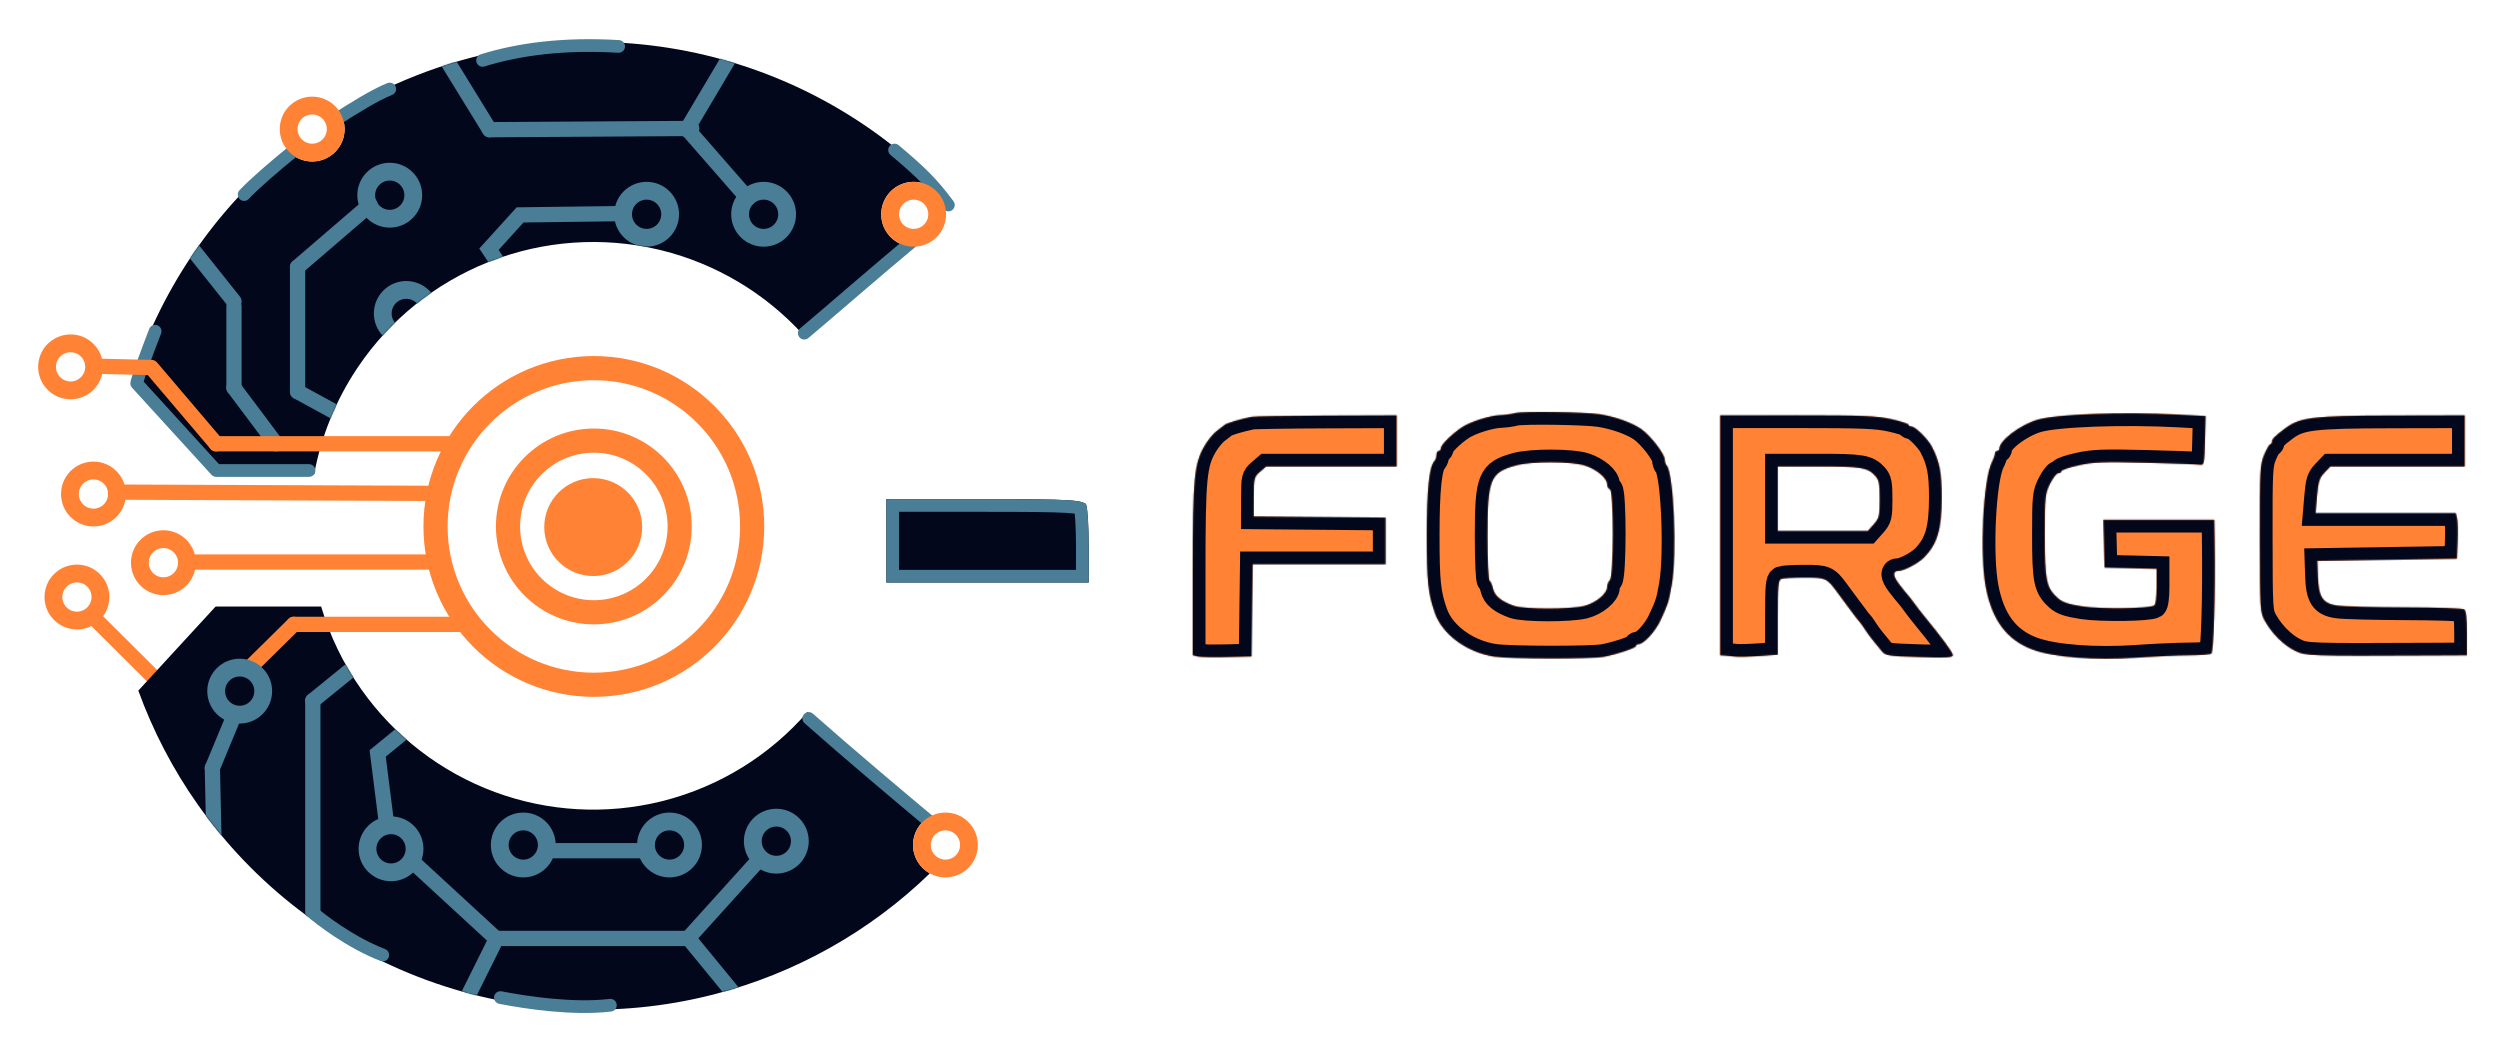 <svg width="1966" height="827" viewBox="0 0 1966 827" fill="none" xmlns="http://www.w3.org/2000/svg">
<g filter="url(#filter0_d_3281_3879)">
<g filter="url(#filter1_d_3281_3879)">
<path d="M67 475L114.928 522.707" stroke="#FF8235" stroke-width="12" stroke-linecap="round"/>
</g>
<path d="M242.56 467.001C249.412 490.091 259.993 512.053 274.015 531.974C300.095 569.025 336.834 597.261 379.349 612.93C421.199 628.353 466.694 630.879 509.968 620.209L512.026 619.691C555.913 608.426 595.332 584.07 625.044 549.862L720.355 632.645C712.952 637.108 708 645.226 708 654.501C708 664.131 713.339 672.513 721.218 676.851C673.887 722.683 615.314 755.579 551.136 772.053L549.382 772.498C475.672 791.045 398.095 787.093 326.652 761.148L324.952 760.526C252.475 733.815 189.844 685.678 145.384 622.515C125.84 594.749 110.215 564.657 98.78 533.089L159.532 467.001H242.56ZM318.571 48.892C390.557 20.886 469.363 15.451 544.512 33.311C619.661 51.172 687.595 91.481 739.283 148.88L733.603 153.994C731.475 142.06 721.046 133 708.5 133C694.417 133 683 144.417 683 158.5C683 170.118 690.77 179.92 701.396 182.996L622.393 254.142L620.964 252.57C591.304 220.257 552.779 197.399 510.204 186.851L508.141 186.351C464.059 175.874 417.832 179.062 375.605 195.49L373.63 196.269C332.249 212.824 296.755 241.396 271.74 278.322L270.558 280.086C253.829 305.295 242.481 333.52 237.041 363.001H159.532L92.918 291.41C103.774 256.195 119.746 222.549 140.495 191.602L141.507 190.101C162.459 159.171 187.725 131.678 216.375 108.365C221.048 113.66 227.883 117 235.5 117C249.583 117 261 105.583 261 91.5C261 86.978 259.821 82.731 257.756 79.049C276.488 67.572 296.263 57.689 316.886 49.553L318.571 48.892Z" fill="#02071B"/>
<mask id="mask0_3281_3879" style="mask-type:alpha" maskUnits="userSpaceOnUse" x="85" y="22" width="659" height="762">
<path d="M242.56 467.001C249.412 490.091 259.993 512.053 274.015 531.973C300.095 569.024 336.834 597.26 379.349 612.929C421.199 628.352 466.694 630.879 509.968 620.208L512.026 619.691C555.913 608.425 595.332 584.069 625.044 549.861L743.804 653.01C693.153 711.327 625.952 752.847 551.136 772.052L549.382 772.497C475.672 791.045 398.095 787.092 326.652 761.148L324.952 760.526C252.475 733.815 189.844 685.677 145.384 622.514C125.84 594.748 110.215 564.656 98.78 533.088L159.531 467.001H242.56ZM318.571 48.892C390.557 20.886 469.363 15.451 544.512 33.311C619.661 51.171 687.595 91.48 739.283 148.879L622.393 254.141L620.964 252.569C591.304 220.256 552.779 197.398 510.204 186.851L508.141 186.35C464.059 175.873 417.832 179.061 375.605 195.489L373.63 196.269C332.249 212.823 296.755 241.395 271.74 278.321L270.558 280.085C253.828 305.294 242.48 333.52 237.04 363.001H159.532V363L85 321.378C95.191 275.275 113.928 231.226 140.495 191.602L141.507 190.101C184.489 126.65 245.621 77.668 316.886 49.552L318.571 48.892Z" fill="black"/>
</mask>
<g mask="url(#mask0_3281_3879)">
<path d="M174 553L157 594" stroke="#497E96" stroke-width="12" stroke-linecap="round"/>
<path d="M284 502L236 541" stroke="#497E96" stroke-width="12" stroke-linecap="round"/>
<path d="M236 794L236 541" stroke="#497E96" stroke-width="12" stroke-linecap="round"/>
<path d="M160 731L157 594" stroke="#497E96" stroke-width="12" stroke-linecap="round"/>
<circle cx="296.5" cy="143.5" r="18.5" stroke="#497E96" stroke-width="14"/>
<circle cx="309.5" cy="236.5" r="18.5" stroke="#497E96" stroke-width="14"/>
<circle cx="498.5" cy="158.5" r="18.5" stroke="#497E96" stroke-width="14"/>
<circle cx="590.5" cy="158.5" r="18.5" stroke="#497E96" stroke-width="14"/>
<circle cx="297.5" cy="657.5" r="18.5" stroke="#497E96" stroke-width="14"/>
<circle cx="401.5" cy="654.5" r="18.5" stroke="#497E96" stroke-width="14"/>
<circle cx="516.5" cy="654.5" r="18.5" stroke="#497E96" stroke-width="14"/>
<circle cx="600.5" cy="651.5" r="18.5" stroke="#497E96" stroke-width="14"/>
<path d="M422 659H499" stroke="#497E96" stroke-width="12" stroke-linecap="round"/>
<path d="M317 670L380 728" stroke="#497E96" stroke-width="12" stroke-linecap="round"/>
<path d="M294 638L287.001 582.5L344.5 535.5" stroke="#497E96" stroke-width="12" stroke-linecap="round"/>
<path d="M587 666L531 728" stroke="#497E96" stroke-width="12" stroke-linecap="round"/>
<path d="M331 827.5L380.5 728H531.5L595.5 806" stroke="#497E96" stroke-width="12" stroke-linecap="round"/>
<path d="M388.501 207L374.5 186L399 159L477 158" stroke="#497E96" stroke-width="12" stroke-linecap="round"/>
<path d="M375 92L534 91.019" stroke="#497E96" stroke-width="12" stroke-linecap="round"/>
<path d="M530 91L578 146" stroke="#497E96" stroke-width="12" stroke-linecap="round"/>
<path d="M565 33L530 92" stroke="#497E96" stroke-width="12" stroke-linecap="round"/>
<path d="M335 27L375 92" stroke="#497E96" stroke-width="12" stroke-linecap="round"/>
<path d="M281 151L224 200" stroke="#497E96" stroke-width="12" stroke-linecap="round"/>
<path d="M224 298L224 200" stroke="#497E96" stroke-width="12" stroke-linecap="round"/>
<path d="M224 298L268 322" stroke="#497E96" stroke-width="12" stroke-linecap="round"/>
<path d="M174 295L207 339" stroke="#497E96" stroke-width="12" stroke-linecap="round"/>
<path d="M174 295V231" stroke="#497E96" stroke-width="12" stroke-linecap="round"/>
<path d="M111 148L174 227" stroke="#497E96" stroke-width="12" stroke-linecap="round"/>
</g>
<path d="M255 83.5C267.5 75.5 285 64.5 296.5 60" stroke="#497E96" stroke-width="10" stroke-linecap="round" stroke-linejoin="round"/>
<path d="M369.5 37.5C398.5 28.5 433.5 24 476.5 26.5" stroke="#497E96" stroke-width="10" stroke-linecap="round" stroke-linejoin="round"/>
<path d="M383.5 774.5C404 778.5 441 784 470 780.5" stroke="#497E96" stroke-width="10" stroke-linecap="round" stroke-linejoin="round"/>
<path d="M236 707.5C240.5 711.839 265 731 291 741" stroke="#497E96" stroke-width="10" stroke-linecap="round" stroke-linejoin="round"/>
<path d="M693.5 108C715.5 126.5 723.11 134.335 735.802 151.192" stroke="#497E96" stroke-width="10" stroke-linecap="round" stroke-linejoin="round"/>
<path d="M622.5 252C644.5 233.5 680 202.5 709.5 178" stroke="#497E96" stroke-width="10" stroke-linecap="round" stroke-linejoin="round"/>
<path d="M626 555C656.499 582 694.5 614 725 639.5" stroke="#497E96" stroke-width="10" stroke-linecap="round" stroke-linejoin="round"/>
<path d="M181.999 143C190 134.5 204.999 121.5 220.999 108.5" stroke="#497E96" stroke-width="10" stroke-linecap="round" stroke-linejoin="round"/>
<circle cx="457" cy="404" r="124.5" stroke="#FF8235" stroke-width="19"/>
<circle cx="457" cy="404" r="67.5" stroke="#FF8235" stroke-width="19"/>
<circle cx="456.5" cy="404.5" r="38.5" fill="#FF8235"/>
<circle cx="50.5" cy="459.5" r="18.5" stroke="#FF8235" stroke-width="14"/>
<circle cx="118.5" cy="432.5" r="18.5" stroke="#FF8235" stroke-width="14"/>
<circle cx="63.5" cy="378.5" r="18.5" stroke="#FF8235" stroke-width="14"/>
<circle cx="45.5" cy="278.5" r="18.5" stroke="#FF8235" stroke-width="14"/>
<circle cx="708.5" cy="158.5" r="18.5" stroke="#FF8235" stroke-width="14"/>
<circle cx="733.5" cy="654.5" r="18.5" stroke="#FF8235" stroke-width="14"/>
<circle cx="235.5" cy="91.5" r="18.5" stroke="#FF8235" stroke-width="14"/>
<path d="M233 360L160 360L97.5 291.5C97.5 291.5 97.5 288 112 250.5" stroke="#497E96" stroke-width="10" stroke-linecap="round" stroke-linejoin="round"/>
<path d="M80.906 377.001L335 378" stroke="#FF8235" stroke-width="12" stroke-linecap="round"/>
<path d="M137 432H335" stroke="#FF8235" stroke-width="12" stroke-linecap="round"/>
<path d="M221 481L358 481" stroke="#FF8235" stroke-width="12" stroke-linecap="round"/>
<path d="M187.638 513.88L221 481" stroke="#FF8235" stroke-width="12" stroke-linecap="round"/>
<path d="M67.147 278.002L108.146 279.002" stroke="#FF8235" stroke-width="12" stroke-linecap="round"/>
<path d="M109 279L160 339" stroke="#FF8235" stroke-width="12" stroke-linecap="round"/>
<path d="M160 339H350" stroke="#FF8235" stroke-width="12" stroke-linecap="round"/>
<circle cx="178.5" cy="533.5" r="18.5" stroke="#497E96" stroke-width="14"/>
<g filter="url(#filter2_d_3281_3879)">
<mask id="path-59-inside-1_3281_3879" fill="white">
<path fill-rule="evenodd" clip-rule="evenodd" d="M1243.77 311.733C1255.89 313.571 1269.67 318.473 1276.71 323.455C1284.19 328.754 1295.18 343.096 1295.18 347.561C1295.18 349.121 1295.84 351.144 1296.66 352.058C1302.25 358.321 1304.92 422.137 1300.59 446.306C1298.27 459.293 1297.72 461.046 1292.02 473.395C1287.68 482.797 1278.65 492.601 1274.34 492.601C1273.34 492.601 1272.52 493.224 1272.52 493.986C1272.52 495.529 1258 500.424 1247.25 502.501C1237.82 504.325 1172.94 504.22 1160.99 502.361C1139.43 499.011 1120.28 484.909 1114.39 468.053C1109.01 452.637 1108.05 443.359 1108.05 407C1108.06 371.004 1109.93 352.839 1114.08 348.564C1114.96 347.651 1115.69 345.49 1115.69 343.76C1115.69 342.031 1116.47 340.615 1117.43 340.615C1118.39 340.615 1119.17 339.59 1119.17 338.337C1119.17 335.768 1127.86 327.194 1135.73 321.991C1142.4 317.578 1157.81 312.723 1165.99 312.458C1169.47 312.344 1174.67 311.618 1177.55 310.844C1183.17 309.331 1232.26 309.99 1243.77 311.733ZM1699.24 312.061L1720.48 313.207L1719.99 332.588C1719.53 350.856 1719.3 351.939 1716.02 351.42C1714.1 351.118 1694.88 350.432 1673.31 349.895C1640.08 349.071 1632.04 349.38 1620.6 351.932C1613.18 353.587 1607.1 355.65 1607.1 356.513C1607.1 357.377 1606.01 358.085 1604.68 358.085C1603.35 358.085 1600.41 361.82 1598.15 366.383C1594.27 374.202 1594.03 376.545 1594.03 407C1594.03 442.386 1595.16 447.992 1603.93 456.07C1607.74 459.576 1612.13 461.105 1623.47 462.873C1638.04 465.146 1676.03 464.67 1680.07 462.167C1681.26 461.43 1682.03 455.499 1682.03 447.133V433.314L1661.56 432.823L1641.08 432.331L1640.59 413.551L1640.09 394.771H1683.72H1727.34L1727.58 410.931C1728.21 453.609 1726.89 498.768 1724.98 499.999C1723.88 500.705 1715.93 501.306 1707.3 501.336C1698.68 501.364 1680.25 502.186 1666.35 503.165C1633.71 505.46 1600.78 502.918 1584.44 496.841C1564.34 489.362 1552.64 473.839 1547.69 448.053C1542.7 422.05 1545.61 362.648 1552.52 349.375C1553.77 346.959 1554.81 344.001 1554.81 342.799C1554.82 341.599 1555.61 340.615 1556.57 340.615C1557.53 340.615 1558.31 339.796 1558.31 338.795C1558.31 332.555 1574.32 320.337 1587.93 316.191C1602.87 311.644 1655.36 309.696 1699.24 312.061ZM1084.32 332.754V352.844H1033.01H981.701L976.862 357.018C972.258 360.987 972.021 361.941 971.972 376.671L971.922 392.151L1023.76 392.614L1075.61 393.077V411.393V429.71H1023.36H971.122L970.65 465.96L970.179 502.209L951.01 502.718C940.468 502.997 930.076 502.786 927.921 502.248L924 501.269V434.481C924 361.726 925.063 350.667 933.438 336.342C935.913 332.108 940.095 327.021 942.731 325.04C945.368 323.058 948.309 320.798 949.268 320.017C950.838 318.736 961.011 315.711 970.179 313.798C972.096 313.396 998.563 312.978 1028.99 312.867L1084.32 312.664V332.754ZM1473.36 315.629C1480.79 317.292 1486.86 319.271 1486.86 320.026C1486.86 320.78 1487.89 321.399 1489.15 321.399C1492.13 321.399 1502.13 331.255 1505.22 337.242C1511.31 349.05 1512.95 357.54 1512.95 377.302C1512.95 402.225 1509.56 413.74 1499.06 424.408C1494.51 429.032 1483.29 434.951 1479.06 434.951C1474.34 434.951 1474.41 438.651 1479.24 445.071C1481.93 448.633 1484.94 452.4 1485.93 453.443C1486.92 454.486 1489.3 457.517 1491.22 460.181C1493.14 462.845 1496.41 467.102 1498.49 469.641C1513.14 487.474 1521.67 499.063 1521.69 501.136C1521.71 503.132 1517.06 503.408 1495.28 502.707C1469.95 501.891 1468.7 501.68 1465.52 497.665C1463.7 495.361 1460.75 491.766 1458.98 489.678C1457.2 487.589 1454.34 483.658 1452.61 480.943C1450.89 478.227 1449.01 475.612 1448.45 475.131C1447.88 474.651 1443.94 469.541 1439.7 463.778C1435.45 458.013 1431.19 452.237 1430.23 450.945C1422.59 440.643 1421.54 440.192 1405.18 440.192C1396.59 440.192 1388.32 440.669 1386.81 441.253C1384.44 442.161 1384.05 446.504 1384.05 471.583V500.855L1369.67 501.888C1361.76 502.456 1353.34 502.663 1350.94 502.351C1348.54 502.038 1344.82 501.682 1342.66 501.559L1338.74 501.336V407V312.664L1399.3 312.634C1450.44 312.608 1461.95 313.075 1473.36 315.629ZM1924.26 332.754V352.844H1871.43H1818.61L1813.93 357.736C1809.99 361.864 1809.08 364.731 1808.12 376.079L1806.99 389.53H1862.11H1917.22L1918.21 393.466C1918.75 395.632 1918.96 403.689 1918.68 411.373L1918.16 425.343L1863.27 426.216L1808.37 427.09L1808.76 438.967C1809.31 455.621 1812.51 460.528 1823.92 462.23C1828.79 462.955 1852.77 463.598 1877.21 463.663C1901.65 463.725 1922.62 464.412 1923.82 465.189C1925.32 466.164 1926 471.994 1926 483.969V501.336L1897.68 501.472C1801.19 501.938 1799.25 501.872 1790.91 497.823C1781.95 493.476 1772.65 484.252 1767.09 474.212C1763.35 467.457 1763.24 465.712 1763.16 409.62C1763.07 355.784 1763.3 351.422 1766.55 343.68C1768.47 339.118 1770.63 335.385 1771.34 335.382C1772.06 335.378 1772.65 334.532 1772.65 333.503C1772.65 331.266 1774.96 328.907 1783.11 322.845C1794.83 314.119 1804.79 312.928 1867.19 312.79L1924.26 312.664V332.754ZM1178.22 351.995C1157.76 357.615 1155.77 362.58 1155.77 407.805C1155.77 426.655 1156.48 442.177 1157.38 442.729C1158.26 443.277 1159.5 446.102 1160.14 449.006C1161.38 454.657 1166.66 458.965 1176.6 462.438C1184.66 465.256 1221.24 465.285 1231.98 462.485C1241.07 460.116 1249.87 452.824 1249.87 447.664C1249.87 445.861 1250.83 443.415 1252.01 442.232C1255.11 439.125 1255.14 371.786 1252.05 370.75C1250.85 370.35 1249.87 368.623 1249.87 366.912C1249.87 362.031 1241.85 355.222 1232.5 352.154C1222.14 348.76 1190.33 348.665 1178.22 351.995ZM1384.05 378.175V403.506H1419.48H1454.92L1459.56 398.281C1463.81 393.508 1464.21 391.793 1464.21 378.519C1464.21 366.177 1463.66 363.392 1460.56 360.054C1454.58 353.618 1449.81 352.844 1416.17 352.844H1384.05V378.175Z"/>
</mask>
<path fill-rule="evenodd" clip-rule="evenodd" d="M1243.77 311.733C1255.89 313.571 1269.67 318.473 1276.71 323.455C1284.19 328.754 1295.18 343.096 1295.18 347.561C1295.18 349.121 1295.84 351.144 1296.66 352.058C1302.25 358.321 1304.92 422.137 1300.59 446.306C1298.27 459.293 1297.72 461.046 1292.02 473.395C1287.68 482.797 1278.65 492.601 1274.34 492.601C1273.34 492.601 1272.52 493.224 1272.52 493.986C1272.52 495.529 1258 500.424 1247.25 502.501C1237.82 504.325 1172.94 504.22 1160.99 502.361C1139.43 499.011 1120.28 484.909 1114.39 468.053C1109.01 452.637 1108.05 443.359 1108.05 407C1108.06 371.004 1109.93 352.839 1114.08 348.564C1114.96 347.651 1115.69 345.49 1115.69 343.76C1115.69 342.031 1116.47 340.615 1117.43 340.615C1118.39 340.615 1119.17 339.59 1119.17 338.337C1119.17 335.768 1127.86 327.194 1135.73 321.991C1142.4 317.578 1157.81 312.723 1165.99 312.458C1169.47 312.344 1174.67 311.618 1177.55 310.844C1183.17 309.331 1232.26 309.99 1243.77 311.733ZM1699.24 312.061L1720.48 313.207L1719.99 332.588C1719.53 350.856 1719.3 351.939 1716.02 351.42C1714.1 351.118 1694.88 350.432 1673.31 349.895C1640.08 349.071 1632.04 349.38 1620.6 351.932C1613.18 353.587 1607.1 355.65 1607.1 356.513C1607.1 357.377 1606.01 358.085 1604.68 358.085C1603.35 358.085 1600.41 361.82 1598.15 366.383C1594.27 374.202 1594.03 376.545 1594.03 407C1594.03 442.386 1595.16 447.992 1603.93 456.07C1607.74 459.576 1612.13 461.105 1623.47 462.873C1638.04 465.146 1676.03 464.67 1680.07 462.167C1681.26 461.43 1682.03 455.499 1682.03 447.133V433.314L1661.56 432.823L1641.08 432.331L1640.59 413.551L1640.09 394.771H1683.72H1727.34L1727.58 410.931C1728.21 453.609 1726.89 498.768 1724.98 499.999C1723.88 500.705 1715.93 501.306 1707.3 501.336C1698.68 501.364 1680.25 502.186 1666.35 503.165C1633.71 505.46 1600.78 502.918 1584.44 496.841C1564.34 489.362 1552.64 473.839 1547.69 448.053C1542.7 422.05 1545.61 362.648 1552.52 349.375C1553.77 346.959 1554.81 344.001 1554.81 342.799C1554.82 341.599 1555.61 340.615 1556.57 340.615C1557.53 340.615 1558.31 339.796 1558.31 338.795C1558.31 332.555 1574.32 320.337 1587.93 316.191C1602.87 311.644 1655.36 309.696 1699.24 312.061ZM1084.32 332.754V352.844H1033.01H981.701L976.862 357.018C972.258 360.987 972.021 361.941 971.972 376.671L971.922 392.151L1023.76 392.614L1075.61 393.077V411.393V429.71H1023.36H971.122L970.65 465.96L970.179 502.209L951.01 502.718C940.468 502.997 930.076 502.786 927.921 502.248L924 501.269V434.481C924 361.726 925.063 350.667 933.438 336.342C935.913 332.108 940.095 327.021 942.731 325.04C945.368 323.058 948.309 320.798 949.268 320.017C950.838 318.736 961.011 315.711 970.179 313.798C972.096 313.396 998.563 312.978 1028.99 312.867L1084.32 312.664V332.754ZM1473.36 315.629C1480.79 317.292 1486.86 319.271 1486.86 320.026C1486.86 320.78 1487.89 321.399 1489.15 321.399C1492.13 321.399 1502.13 331.255 1505.22 337.242C1511.31 349.05 1512.95 357.54 1512.95 377.302C1512.95 402.225 1509.56 413.74 1499.06 424.408C1494.51 429.032 1483.29 434.951 1479.06 434.951C1474.34 434.951 1474.41 438.651 1479.24 445.071C1481.93 448.633 1484.94 452.4 1485.93 453.443C1486.92 454.486 1489.3 457.517 1491.22 460.181C1493.14 462.845 1496.41 467.102 1498.49 469.641C1513.14 487.474 1521.67 499.063 1521.69 501.136C1521.71 503.132 1517.06 503.408 1495.28 502.707C1469.95 501.891 1468.7 501.68 1465.52 497.665C1463.7 495.361 1460.75 491.766 1458.98 489.678C1457.2 487.589 1454.34 483.658 1452.61 480.943C1450.89 478.227 1449.01 475.612 1448.45 475.131C1447.88 474.651 1443.94 469.541 1439.7 463.778C1435.45 458.013 1431.19 452.237 1430.23 450.945C1422.59 440.643 1421.54 440.192 1405.18 440.192C1396.59 440.192 1388.32 440.669 1386.81 441.253C1384.44 442.161 1384.05 446.504 1384.05 471.583V500.855L1369.67 501.888C1361.76 502.456 1353.34 502.663 1350.94 502.351C1348.54 502.038 1344.82 501.682 1342.66 501.559L1338.74 501.336V407V312.664L1399.3 312.634C1450.44 312.608 1461.95 313.075 1473.36 315.629ZM1924.26 332.754V352.844H1871.43H1818.61L1813.93 357.736C1809.99 361.864 1809.08 364.731 1808.12 376.079L1806.99 389.53H1862.11H1917.22L1918.21 393.466C1918.75 395.632 1918.96 403.689 1918.68 411.373L1918.16 425.343L1863.27 426.216L1808.37 427.09L1808.76 438.967C1809.31 455.621 1812.51 460.528 1823.92 462.23C1828.79 462.955 1852.77 463.598 1877.21 463.663C1901.65 463.725 1922.62 464.412 1923.82 465.189C1925.32 466.164 1926 471.994 1926 483.969V501.336L1897.68 501.472C1801.19 501.938 1799.25 501.872 1790.91 497.823C1781.95 493.476 1772.65 484.252 1767.09 474.212C1763.35 467.457 1763.24 465.712 1763.16 409.62C1763.07 355.784 1763.3 351.422 1766.55 343.68C1768.47 339.118 1770.63 335.385 1771.34 335.382C1772.06 335.378 1772.65 334.532 1772.65 333.503C1772.65 331.266 1774.96 328.907 1783.11 322.845C1794.83 314.119 1804.79 312.928 1867.19 312.79L1924.26 312.664V332.754ZM1178.22 351.995C1157.76 357.615 1155.77 362.58 1155.77 407.805C1155.77 426.655 1156.48 442.177 1157.38 442.729C1158.26 443.277 1159.5 446.102 1160.14 449.006C1161.38 454.657 1166.66 458.965 1176.6 462.438C1184.66 465.256 1221.24 465.285 1231.98 462.485C1241.07 460.116 1249.87 452.824 1249.87 447.664C1249.87 445.861 1250.83 443.415 1252.01 442.232C1255.11 439.125 1255.14 371.786 1252.05 370.75C1250.85 370.35 1249.87 368.623 1249.87 366.912C1249.87 362.031 1241.85 355.222 1232.5 352.154C1222.14 348.76 1190.33 348.665 1178.22 351.995ZM1384.05 378.175V403.506H1419.48H1454.92L1459.56 398.281C1463.81 393.508 1464.21 391.793 1464.21 378.519C1464.21 366.177 1463.66 363.392 1460.56 360.054C1454.58 353.618 1449.81 352.844 1416.17 352.844H1384.05V378.175Z" fill="#FF8235"/>
<path fill-rule="evenodd" clip-rule="evenodd" d="M1243.77 311.733C1255.89 313.571 1269.67 318.473 1276.71 323.455C1284.19 328.754 1295.18 343.096 1295.18 347.561C1295.18 349.121 1295.84 351.144 1296.66 352.058C1302.25 358.321 1304.92 422.137 1300.59 446.306C1298.27 459.293 1297.72 461.046 1292.02 473.395C1287.68 482.797 1278.65 492.601 1274.34 492.601C1273.34 492.601 1272.52 493.224 1272.52 493.986C1272.52 495.529 1258 500.424 1247.25 502.501C1237.82 504.325 1172.94 504.22 1160.99 502.361C1139.43 499.011 1120.28 484.909 1114.39 468.053C1109.01 452.637 1108.05 443.359 1108.05 407C1108.06 371.004 1109.93 352.839 1114.08 348.564C1114.96 347.651 1115.69 345.49 1115.69 343.76C1115.69 342.031 1116.47 340.615 1117.43 340.615C1118.39 340.615 1119.17 339.59 1119.17 338.337C1119.17 335.768 1127.86 327.194 1135.73 321.991C1142.4 317.578 1157.81 312.723 1165.99 312.458C1169.47 312.344 1174.67 311.618 1177.55 310.844C1183.17 309.331 1232.26 309.99 1243.77 311.733ZM1699.24 312.061L1720.48 313.207L1719.99 332.588C1719.53 350.856 1719.3 351.939 1716.02 351.42C1714.1 351.118 1694.88 350.432 1673.31 349.895C1640.08 349.071 1632.04 349.38 1620.6 351.932C1613.18 353.587 1607.1 355.65 1607.1 356.513C1607.1 357.377 1606.01 358.085 1604.68 358.085C1603.35 358.085 1600.41 361.82 1598.15 366.383C1594.27 374.202 1594.03 376.545 1594.03 407C1594.03 442.386 1595.16 447.992 1603.93 456.07C1607.74 459.576 1612.13 461.105 1623.47 462.873C1638.04 465.146 1676.03 464.67 1680.07 462.167C1681.26 461.43 1682.03 455.499 1682.03 447.133V433.314L1661.56 432.823L1641.08 432.331L1640.59 413.551L1640.09 394.771H1683.72H1727.34L1727.58 410.931C1728.21 453.609 1726.89 498.768 1724.98 499.999C1723.88 500.705 1715.93 501.306 1707.3 501.336C1698.68 501.364 1680.25 502.186 1666.35 503.165C1633.71 505.46 1600.78 502.918 1584.44 496.841C1564.34 489.362 1552.64 473.839 1547.69 448.053C1542.7 422.05 1545.61 362.648 1552.52 349.375C1553.77 346.959 1554.81 344.001 1554.81 342.799C1554.82 341.599 1555.61 340.615 1556.57 340.615C1557.53 340.615 1558.31 339.796 1558.31 338.795C1558.31 332.555 1574.32 320.337 1587.93 316.191C1602.87 311.644 1655.36 309.696 1699.24 312.061ZM1084.32 332.754V352.844H1033.01H981.701L976.862 357.018C972.258 360.987 972.021 361.941 971.972 376.671L971.922 392.151L1023.76 392.614L1075.61 393.077V411.393V429.71H1023.36H971.122L970.65 465.96L970.179 502.209L951.01 502.718C940.468 502.997 930.076 502.786 927.921 502.248L924 501.269V434.481C924 361.726 925.063 350.667 933.438 336.342C935.913 332.108 940.095 327.021 942.731 325.04C945.368 323.058 948.309 320.798 949.268 320.017C950.838 318.736 961.011 315.711 970.179 313.798C972.096 313.396 998.563 312.978 1028.99 312.867L1084.32 312.664V332.754ZM1473.36 315.629C1480.79 317.292 1486.86 319.271 1486.86 320.026C1486.86 320.78 1487.89 321.399 1489.15 321.399C1492.13 321.399 1502.13 331.255 1505.22 337.242C1511.31 349.05 1512.95 357.54 1512.95 377.302C1512.95 402.225 1509.56 413.74 1499.06 424.408C1494.51 429.032 1483.29 434.951 1479.06 434.951C1474.34 434.951 1474.41 438.651 1479.24 445.071C1481.93 448.633 1484.94 452.4 1485.93 453.443C1486.92 454.486 1489.3 457.517 1491.22 460.181C1493.14 462.845 1496.41 467.102 1498.49 469.641C1513.14 487.474 1521.67 499.063 1521.69 501.136C1521.71 503.132 1517.06 503.408 1495.28 502.707C1469.95 501.891 1468.7 501.68 1465.52 497.665C1463.7 495.361 1460.75 491.766 1458.98 489.678C1457.2 487.589 1454.34 483.658 1452.61 480.943C1450.89 478.227 1449.01 475.612 1448.45 475.131C1447.88 474.651 1443.94 469.541 1439.7 463.778C1435.45 458.013 1431.19 452.237 1430.23 450.945C1422.59 440.643 1421.54 440.192 1405.18 440.192C1396.59 440.192 1388.32 440.669 1386.81 441.253C1384.44 442.161 1384.05 446.504 1384.05 471.583V500.855L1369.67 501.888C1361.76 502.456 1353.34 502.663 1350.94 502.351C1348.54 502.038 1344.82 501.682 1342.66 501.559L1338.74 501.336V407V312.664L1399.3 312.634C1450.44 312.608 1461.95 313.075 1473.36 315.629ZM1924.26 332.754V352.844H1871.43H1818.61L1813.93 357.736C1809.99 361.864 1809.08 364.731 1808.12 376.079L1806.99 389.53H1862.11H1917.22L1918.21 393.466C1918.75 395.632 1918.96 403.689 1918.68 411.373L1918.16 425.343L1863.27 426.216L1808.37 427.09L1808.76 438.967C1809.31 455.621 1812.51 460.528 1823.92 462.23C1828.79 462.955 1852.77 463.598 1877.21 463.663C1901.65 463.725 1922.62 464.412 1923.82 465.189C1925.32 466.164 1926 471.994 1926 483.969V501.336L1897.68 501.472C1801.19 501.938 1799.25 501.872 1790.91 497.823C1781.95 493.476 1772.65 484.252 1767.09 474.212C1763.35 467.457 1763.24 465.712 1763.16 409.62C1763.07 355.784 1763.3 351.422 1766.55 343.68C1768.47 339.118 1770.63 335.385 1771.34 335.382C1772.06 335.378 1772.65 334.532 1772.65 333.503C1772.65 331.266 1774.96 328.907 1783.11 322.845C1794.83 314.119 1804.79 312.928 1867.19 312.79L1924.26 312.664V332.754ZM1178.22 351.995C1157.76 357.615 1155.77 362.58 1155.77 407.805C1155.77 426.655 1156.48 442.177 1157.38 442.729C1158.26 443.277 1159.5 446.102 1160.14 449.006C1161.38 454.657 1166.66 458.965 1176.6 462.438C1184.66 465.256 1221.24 465.285 1231.98 462.485C1241.07 460.116 1249.87 452.824 1249.87 447.664C1249.87 445.861 1250.83 443.415 1252.01 442.232C1255.11 439.125 1255.14 371.786 1252.05 370.75C1250.85 370.35 1249.87 368.623 1249.87 366.912C1249.87 362.031 1241.85 355.222 1232.5 352.154C1222.14 348.76 1190.33 348.665 1178.22 351.995ZM1384.05 378.175V403.506H1419.48H1454.92L1459.56 398.281C1463.81 393.508 1464.21 391.793 1464.21 378.519C1464.21 366.177 1463.66 363.392 1460.56 360.054C1454.58 353.618 1449.81 352.844 1416.17 352.844H1384.05V378.175Z" stroke="#02071B" stroke-width="20" mask="url(#path-59-inside-1_3281_3879)"/>
</g>
<g filter="url(#filter3_d_3281_3879)">
<path d="M842.167 416.255C842.167 400.928 841.315 386.164 840.273 383.445C838.616 379.121 828.654 378.502 760.689 378.502H683V411.311V444.121H762.584H842.167V416.255Z" fill="#02071B"/>
<path d="M760.689 383.502C794.734 383.502 814.034 383.659 825.036 384.343C830.603 384.689 833.629 385.15 835.265 385.639C835.446 385.693 835.593 385.743 835.712 385.786C835.793 386.238 835.912 386.99 836.04 388.124C836.252 390.006 836.45 392.486 836.619 395.41C836.956 401.248 837.168 408.674 837.168 416.255V439.121H688V383.502H760.689Z" stroke="#497E96" stroke-width="10"/>
</g>
</g>
<defs>
<filter id="filter0_d_3281_3879" x="0" y="0.815" width="1966" height="825.799" filterUnits="userSpaceOnUse" color-interpolation-filters="sRGB">
<feFlood flood-opacity="0" result="BackgroundImageFix"/>
<feColorMatrix in="SourceAlpha" type="matrix" values="0 0 0 0 0 0 0 0 0 0 0 0 0 0 0 0 0 0 127 0" result="hardAlpha"/>
<feOffset dx="10" dy="10"/>
<feGaussianBlur stdDeviation="15"/>
<feComposite in2="hardAlpha" operator="out"/>
<feColorMatrix type="matrix" values="0 0 0 0 0 0 0 0 0 0 0 0 0 0 0 0 0 0 0.5 0"/>
<feBlend mode="normal" in2="BackgroundImageFix" result="effect1_dropShadow_3281_3879"/>
<feBlend mode="normal" in="SourceGraphic" in2="effect1_dropShadow_3281_3879" result="shape"/>
</filter>
<filter id="filter1_d_3281_3879" x="57" y="469" width="67.928" height="67.707" filterUnits="userSpaceOnUse" color-interpolation-filters="sRGB">
<feFlood flood-opacity="0" result="BackgroundImageFix"/>
<feColorMatrix in="SourceAlpha" type="matrix" values="0 0 0 0 0 0 0 0 0 0 0 0 0 0 0 0 0 0 127 0" result="hardAlpha"/>
<feOffset dy="4"/>
<feGaussianBlur stdDeviation="2"/>
<feComposite in2="hardAlpha" operator="out"/>
<feColorMatrix type="matrix" values="0 0 0 0 0 0 0 0 0 0 0 0 0 0 0 0 0 0 0.25 0"/>
<feBlend mode="normal" in2="BackgroundImageFix" result="effect1_dropShadow_3281_3879"/>
<feBlend mode="normal" in="SourceGraphic" in2="effect1_dropShadow_3281_3879" result="shape"/>
</filter>
<filter id="filter2_d_3281_3879" x="920.3" y="306.3" width="1017.4" height="209.4" filterUnits="userSpaceOnUse" color-interpolation-filters="sRGB">
<feFlood flood-opacity="0" result="BackgroundImageFix"/>
<feColorMatrix in="SourceAlpha" type="matrix" values="0 0 0 0 0 0 0 0 0 0 0 0 0 0 0 0 0 0 127 0" result="hardAlpha"/>
<feOffset dx="4" dy="4"/>
<feGaussianBlur stdDeviation="3.85"/>
<feComposite in2="hardAlpha" operator="out"/>
<feColorMatrix type="matrix" values="0 0 0 0 0 0 0 0 0 0 0 0 0 0 0 0 0 0 0.25 0"/>
<feBlend mode="normal" in2="BackgroundImageFix" result="effect1_dropShadow_3281_3879"/>
<feBlend mode="normal" in="SourceGraphic" in2="effect1_dropShadow_3281_3879" result="shape"/>
</filter>
<filter id="filter3_d_3281_3879" x="679.3" y="374.802" width="174.568" height="81.019" filterUnits="userSpaceOnUse" color-interpolation-filters="sRGB">
<feFlood flood-opacity="0" result="BackgroundImageFix"/>
<feColorMatrix in="SourceAlpha" type="matrix" values="0 0 0 0 0 0 0 0 0 0 0 0 0 0 0 0 0 0 127 0" result="hardAlpha"/>
<feOffset dx="4" dy="4"/>
<feGaussianBlur stdDeviation="3.85"/>
<feComposite in2="hardAlpha" operator="out"/>
<feColorMatrix type="matrix" values="0 0 0 0 0 0 0 0 0 0 0 0 0 0 0 0 0 0 0.25 0"/>
<feBlend mode="normal" in2="BackgroundImageFix" result="effect1_dropShadow_3281_3879"/>
<feBlend mode="normal" in="SourceGraphic" in2="effect1_dropShadow_3281_3879" result="shape"/>
</filter>
</defs>
</svg>
